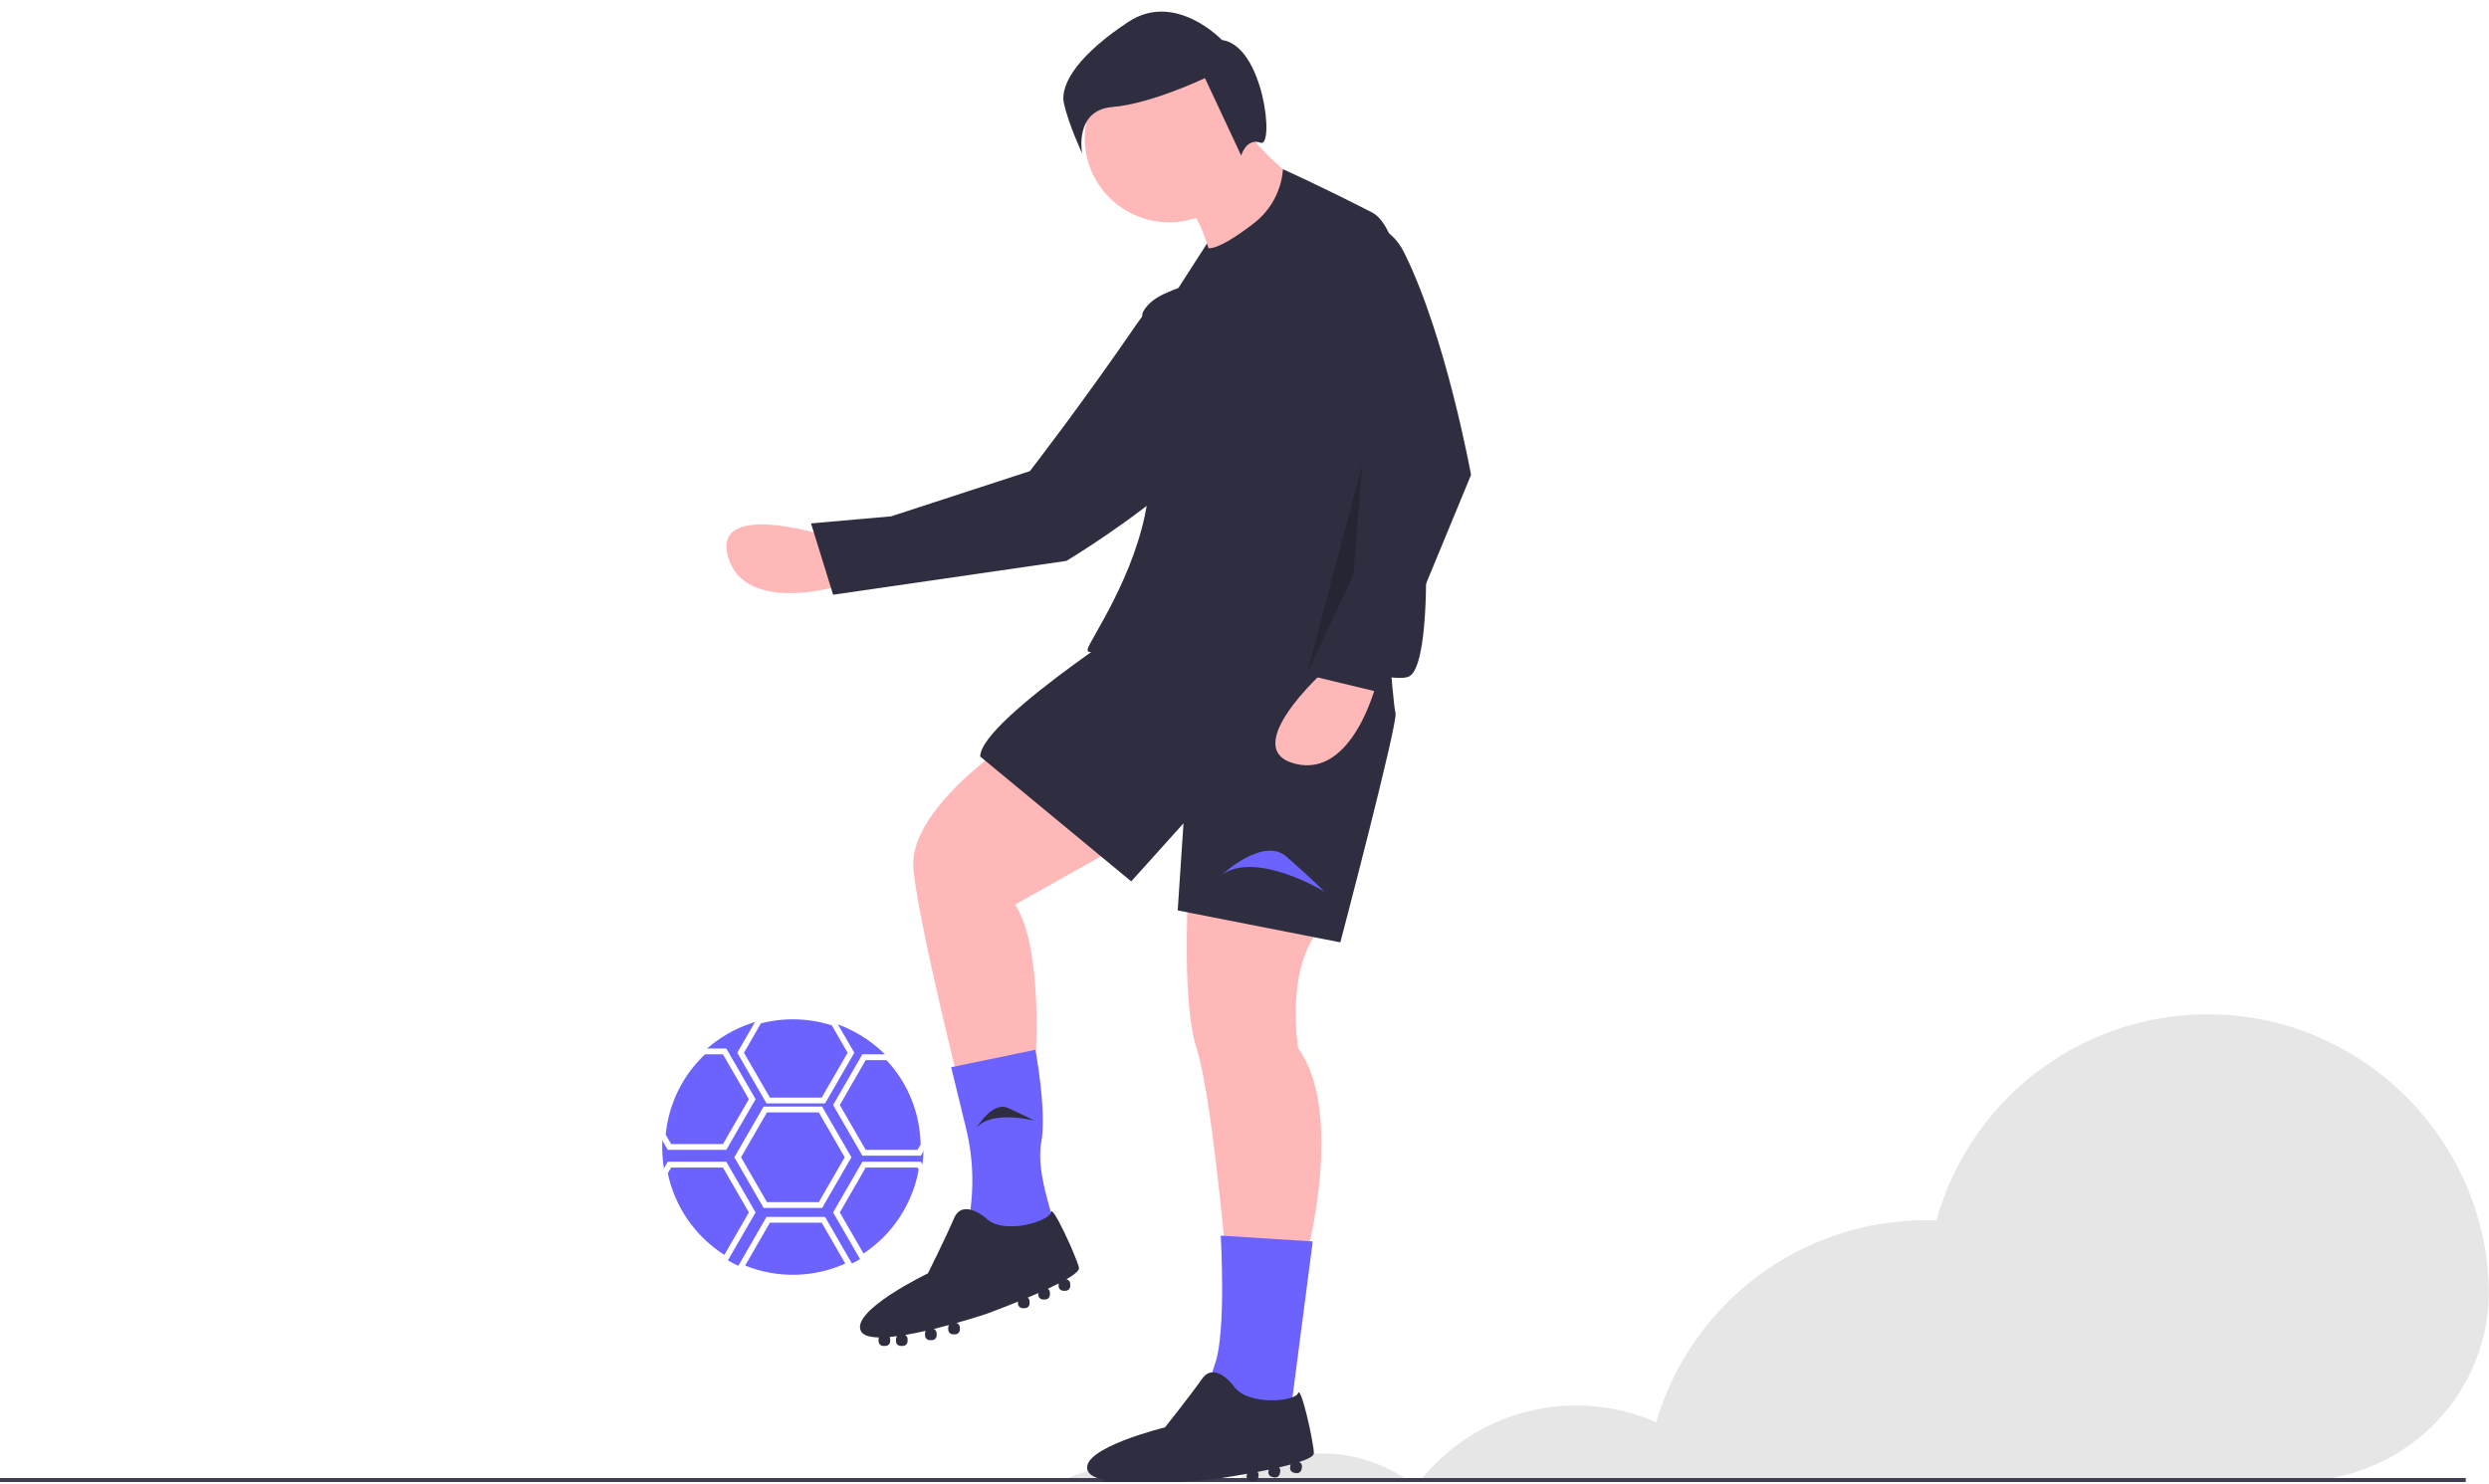 <svg width="857" height="511" viewBox="0 0 857 511" fill="none" xmlns="http://www.w3.org/2000/svg">
<g id="undraw_junior_soccer_6sop 1" clip-path="url(#clip0_2:2)">
<g id="JugglingLeg" filter="url(#filter0_d_2:2)">
<path id="Vector" d="M342.5 255.565C342.5 255.565 312.5 276.565 314.5 295.565C316.5 314.565 329.5 366.565 329.5 366.565L356.5 362.565C356.5 362.565 359.5 322.565 349.5 307.565L397.5 280.565L342.5 255.565Z" fill="#FFB8B8"/>
<path id="Vector_2" d="M356.5 357.565L327.5 363.565L332.652 384.748C335.188 395.173 335.477 406.019 333.5 416.565V416.565C333.5 416.565 363.5 424.565 363.5 420.565C363.5 416.565 356.5 400.565 358.5 389.565C360.5 378.565 356.5 357.565 356.5 357.565Z" fill="#6C63FF"/>
<path id="Vector_3" d="M371.5 432.565C370.5 428.565 362.192 410.43 361.846 413.497C361.5 416.565 345.5 421.565 339.5 415.565C339.5 415.565 331.5 408.565 328.5 415.565C325.5 422.565 319.5 434.565 319.5 434.565C319.5 434.565 292.5 447.565 296.5 454.565C297.309 455.981 299.55 456.578 302.611 456.631C302.539 456.816 302.501 457.012 302.5 457.211V457.92C302.5 458.356 302.673 458.775 302.982 459.083C303.291 459.392 303.709 459.565 304.146 459.565H304.854C305.291 459.565 305.709 459.392 306.018 459.083C306.327 458.775 306.5 458.356 306.5 457.92V457.211C306.498 456.956 306.437 456.704 306.32 456.477C307.138 456.406 307.987 456.311 308.859 456.196C308.628 456.484 308.501 456.842 308.5 457.211V457.92C308.5 458.356 308.673 458.775 308.982 459.083C309.291 459.392 309.709 459.565 310.146 459.565H310.854C311.291 459.565 311.709 459.392 312.018 459.083C312.327 458.775 312.5 458.356 312.5 457.92V457.211C312.499 456.918 312.42 456.63 312.27 456.378C312.12 456.126 311.906 455.919 311.649 455.778C313.951 455.394 316.353 454.905 318.742 454.364C318.585 454.619 318.501 454.912 318.5 455.211V455.92C318.5 456.356 318.673 456.775 318.982 457.083C319.291 457.392 319.709 457.565 320.146 457.565H320.854C321.291 457.565 321.709 457.392 322.018 457.083C322.327 456.775 322.5 456.356 322.5 455.92V455.211C322.5 454.893 322.407 454.582 322.234 454.315C322.06 454.048 321.813 453.838 321.522 453.709C323.313 453.272 325.069 452.817 326.74 452.366C326.584 452.62 326.501 452.912 326.5 453.211V453.92C326.5 454.356 326.673 454.775 326.982 455.083C327.291 455.392 327.709 455.565 328.146 455.565H328.854C329.291 455.565 329.709 455.392 330.018 455.083C330.327 454.775 330.5 454.356 330.5 453.92V453.211C330.499 452.861 330.386 452.52 330.178 452.239C329.97 451.958 329.677 451.75 329.343 451.647C335.215 449.993 339.5 448.565 339.5 448.565C339.5 448.565 344.476 446.755 350.5 444.309V444.92C350.5 445.356 350.673 445.775 350.982 446.083C351.291 446.392 351.709 446.565 352.146 446.565H352.854C353.291 446.565 353.709 446.392 354.018 446.083C354.327 445.775 354.5 445.356 354.5 444.92V444.211C354.499 443.961 354.442 443.715 354.331 443.492C354.221 443.268 354.061 443.072 353.864 442.92C355.073 442.411 356.293 441.889 357.5 441.357V441.92C357.5 442.356 357.673 442.775 357.982 443.083C358.291 443.392 358.709 443.565 359.146 443.565H359.854C360.291 443.565 360.709 443.392 361.018 443.083C361.327 442.775 361.5 442.356 361.5 441.92V441.211C361.5 440.946 361.436 440.685 361.313 440.451C361.19 440.216 361.013 440.015 360.796 439.864C362.101 439.255 363.357 438.647 364.516 438.051C364.511 438.105 364.5 438.156 364.5 438.211V438.92C364.5 439.356 364.673 439.775 364.982 440.083C365.291 440.392 365.709 440.565 366.146 440.565H366.854C367.291 440.565 367.709 440.392 368.018 440.083C368.327 439.775 368.5 439.356 368.5 438.92V438.211C368.5 437.832 368.369 437.464 368.129 437.17C367.889 436.876 367.555 436.674 367.183 436.598C369.979 434.975 371.742 433.534 371.5 432.565Z" fill="#2F2E41"/>
<path id="Vector_4" d="M336.233 384.459C336.233 384.459 341.65 375.152 347.112 377.615C352.574 380.077 356.091 381.953 356.091 381.953C356.091 381.953 341.392 378.177 336.233 384.459Z" fill="#2F2E41"/>
</g>
<g id="Others" filter="url(#filter1_d_2:2)">
<path id="Vector_5" d="M384.301 501.338C377.901 501.332 371.604 502.959 366.008 506.065H402.548C396.968 502.96 390.687 501.333 384.301 501.338V501.338Z" fill="#E6E6E6"/>
<path id="Vector_6" d="M455.206 496.611C444.515 496.599 434.082 499.902 425.346 506.065H485.026C476.302 499.909 465.884 496.606 455.206 496.611V496.611Z" fill="#E6E6E6"/>
<path id="Vector_7" d="M856.85 436.772C854.181 388.36 815.284 348.889 766.912 345.581C744.614 344.014 722.46 350.202 704.202 363.098C685.944 375.993 672.704 394.803 666.726 416.341C665.552 416.299 664.379 416.252 663.195 416.252C642.259 416.256 621.887 423.038 605.127 435.584C588.368 448.13 576.12 465.766 570.218 485.852C556.345 479.757 540.843 478.434 526.138 482.092C511.433 485.75 498.357 494.181 488.956 506.065H791.229C828.365 506.065 858.433 475.306 856.919 438.201C856.9 437.725 856.877 437.249 856.85 436.772Z" fill="#E6E6E6"/>
<path id="Vector_8" d="M849 505.065H0V507.065H849V505.065Z" fill="#3F3D56"/>
<path id="Vector_9" d="M283.344 180.239C283.344 180.239 244.809 168.235 250.725 187.984C256.64 207.733 289.098 197.757 289.098 197.757L283.344 180.239Z" fill="#FFB8B8"/>
<path id="Vector_10" d="M430.646 106.114C430.646 106.114 410.898 79.127 391.711 107.143C372.487 135.213 354.613 158.258 354.613 158.258L306.868 173.825L279.245 176.276L286.855 200.834L367.168 189.183C367.168 189.183 456.582 136.069 430.646 106.114Z" fill="#2F2E41"/>
<path id="Vector_11" d="M409 305.065C409 305.065 407 342.065 412 357.065C417 372.065 422 428.065 422 428.065H450C450 428.065 463 379.065 447 357.065C447 357.065 442 328.065 456 314.065L409 305.065Z" fill="#FFB8B8"/>
<path id="Vector_12" d="M402.5 202.565C402.5 202.565 337.5 243.565 337.5 256.565L389.5 299.565L407.5 279.565L405.5 309.565L461.5 320.565C461.5 320.565 481.5 244.565 480.5 241.565C479.5 238.565 476.5 194.565 476.5 194.565L402.5 202.565Z" fill="#2F2E41"/>
<path id="Vector_13" d="M452 423.565L420.32 421.565C420.32 421.565 422.24 454.565 418.4 465.565C414.56 476.565 416.48 480.565 416.48 480.565L444.32 482.565L452 423.565Z" fill="#6C63FF"/>
<path id="Vector_14" d="M452.39 496.5C452.246 492.379 447.901 472.91 446.924 475.838C445.946 478.766 429.255 480.32 424.638 473.201C424.638 473.201 418.273 464.687 413.879 470.908C409.486 477.128 401.116 487.614 401.116 487.614C401.116 487.614 371.999 494.698 374.451 502.378C374.947 503.932 377.015 504.983 379.997 505.672C379.888 505.838 379.81 506.023 379.768 506.217L379.62 506.91C379.529 507.337 379.611 507.782 379.849 508.148C380.086 508.515 380.459 508.772 380.886 508.863L381.579 509.01C382.006 509.101 382.452 509.019 382.818 508.782C383.184 508.544 383.441 508.171 383.532 507.744L383.68 507.051C383.731 506.801 383.723 506.542 383.657 506.296C384.472 506.396 385.321 506.481 386.198 506.55C385.912 506.784 385.714 507.107 385.636 507.468L385.488 508.161C385.397 508.588 385.479 509.033 385.717 509.4C385.954 509.766 386.327 510.023 386.754 510.114L387.447 510.261C387.874 510.352 388.32 510.27 388.686 510.033C389.052 509.795 389.309 509.422 389.4 508.995L389.548 508.302C389.608 508.015 389.59 507.717 389.497 507.44C389.403 507.162 389.236 506.915 389.014 506.723C391.345 506.827 393.797 506.85 396.246 506.819C396.039 507.035 395.896 507.304 395.833 507.597L395.685 508.29C395.594 508.717 395.676 509.162 395.914 509.529C396.151 509.895 396.525 510.152 396.951 510.243L397.644 510.39C398.071 510.481 398.517 510.399 398.883 510.162C399.249 509.924 399.506 509.551 399.597 509.124L399.745 508.431C399.811 508.12 399.785 507.796 399.671 507.499C399.557 507.202 399.359 506.945 399.101 506.758C400.944 506.705 402.757 506.625 404.485 506.532C404.28 506.749 404.137 507.017 404.074 507.309L403.926 508.002C403.835 508.429 403.917 508.874 404.155 509.241C404.392 509.607 404.766 509.864 405.193 509.955L405.886 510.102C406.312 510.193 406.758 510.111 407.124 509.874C407.49 509.636 407.747 509.263 407.838 508.836L407.986 508.143C408.058 507.8 408.019 507.444 407.874 507.125C407.729 506.807 407.486 506.543 407.18 506.372C413.269 505.979 417.757 505.476 417.757 505.476C417.757 505.476 423.001 504.743 429.403 503.607L429.275 504.204C429.184 504.631 429.266 505.076 429.504 505.442C429.741 505.809 430.115 506.066 430.542 506.157L431.235 506.304C431.661 506.395 432.107 506.313 432.473 506.076C432.839 505.838 433.096 505.465 433.187 505.038L433.335 504.345C433.386 504.101 433.381 503.848 433.32 503.606C433.259 503.364 433.143 503.14 432.982 502.949C434.271 502.704 435.573 502.448 436.864 502.179L436.747 502.729C436.656 503.156 436.738 503.602 436.976 503.968C437.213 504.334 437.586 504.591 438.013 504.682L438.706 504.83C439.133 504.921 439.579 504.838 439.945 504.601C440.311 504.363 440.568 503.99 440.659 503.563L440.807 502.87C440.862 502.611 440.853 502.343 440.782 502.088C440.711 501.833 440.58 501.599 440.399 501.406C441.802 501.083 443.158 500.75 444.415 500.409C444.399 500.46 444.378 500.508 444.366 500.562L444.219 501.255C444.128 501.682 444.21 502.127 444.447 502.493C444.685 502.86 445.058 503.116 445.485 503.207L446.178 503.355C446.605 503.446 447.05 503.364 447.417 503.126C447.783 502.889 448.04 502.516 448.131 502.089L448.278 501.396C448.357 501.025 448.306 500.638 448.132 500.3C447.959 499.963 447.674 499.696 447.327 499.544C450.4 498.539 452.425 497.498 452.39 496.5Z" fill="#2F2E41"/>
<path id="Vector_15" d="M402.5 72.565C418.516 72.565 431.5 59.581 431.5 43.565C431.5 27.549 418.516 14.565 402.5 14.565C386.484 14.565 373.5 27.549 373.5 43.565C373.5 59.581 386.484 72.565 402.5 72.565Z" fill="#FFB8B8"/>
<path id="Vector_16" d="M428.5 40.565C428.5 40.565 444.5 60.565 452.5 59.565L417.5 86.565C417.5 86.565 413.5 69.565 408.5 67.565C403.5 65.565 428.5 40.565 428.5 40.565Z" fill="#FFB8B8"/>
<path id="Vector_17" d="M491 189.065C491 189.065 490.998 78.719 472.487 69.213C453.987 59.713 441.749 54.291 441.749 54.291C441.477 57.912 440.448 61.435 438.729 64.633C437.01 67.832 434.639 70.634 431.769 72.858C425.635 77.594 419.524 81.521 416.11 81.534L416 81.065L415.584 79.876L405.5 95.565C405.5 95.565 396.5 97.565 393.5 103.565C391.877 106.811 399.531 139.488 395 169.065C391.156 194.159 374.959 216.811 374.5 219.565C373.724 224.221 393.41 212.023 402.275 206.321C402.407 206.468 402.5 206.565 402.5 206.565C402.5 206.565 397.5 208.565 407.5 205.565C413.166 203.865 421.077 203.771 426.872 204.008C426.865 205.746 426.906 207.126 427 208.065C428 218.065 478 232.065 485 229.065C492 226.065 491 189.065 491 189.065Z" fill="#2F2E41"/>
<path id="Vector_18" d="M456 227.065C456 227.065 426 254.065 446 259.065C466 264.065 474 231.065 474 231.065L456 227.065Z" fill="#FFB8B8"/>
<path id="Vector_19" d="M421 297.065C421 297.065 435 284.065 443 291.065C451 298.065 456 303.065 456 303.065C456 303.065 433 289.065 421 297.065Z" fill="#6C63FF"/>
<path id="Vector_20" d="M483.444 82.934C473.531 63.008 443.369 73.876 448.27 95.585C448.344 95.908 448.42 96.235 448.5 96.565C453.666 117.115 462.107 136.699 473.5 154.565L462.5 203.565L450.5 228.565L475.5 234.565L506.5 159.565C506.5 159.565 497.949 112.092 483.444 82.934Z" fill="#2F2E41"/>
<path id="Vector_21" opacity="0.2" d="M469 156.065L450 228.065L466 194.065L469 156.065Z" fill="black"/>
<path id="Vector_22" d="M420.713 9.761C420.713 9.761 404.683 -7.115 388.547 3.513C372.412 14.141 364.758 24.465 366.34 31.654C367.922 38.843 372.604 48.842 372.604 48.842C372.604 48.842 369.694 33.949 383.055 32.847C396.415 31.745 414.874 22.903 414.874 22.903L427.359 49.567C427.359 49.567 429.124 43.388 434.018 45.16C438.912 46.933 435.119 11.738 420.713 9.761Z" fill="#2F2E41"/>
</g>
<g id="Ball" filter="url(#filter2_d_2:2)">
<path id="Vector_23" d="M318 391.065C317.999 393.598 317.788 396.127 317.37 398.625V398.635C316.222 405.356 313.562 411.727 309.591 417.269C305.62 422.811 300.442 427.379 294.448 430.628C288.454 433.876 281.8 435.72 274.989 436.021C268.178 436.322 261.387 435.072 255.13 432.365H255.12C253.269 431.566 251.474 430.641 249.75 429.595C244.406 426.369 239.79 422.067 236.196 416.963C232.602 411.859 230.107 406.064 228.87 399.945C228.29 397.021 227.999 394.047 228 391.065C228 389.705 228.06 388.355 228.18 387.025V387.015C229.218 375.532 234.624 364.886 243.282 357.272C251.941 349.659 263.192 345.659 274.713 346.099C286.235 346.539 297.148 351.385 305.2 359.637C313.253 367.889 317.831 378.917 317.99 390.445V390.455C318 390.665 318 390.855 318 391.065Z" fill="#6C63FF"/>
<path id="Vector_24" d="M284.077 376.035H263.923L253.845 358.585L260.681 346.737L261.08 346.63C269.733 344.317 278.872 344.573 287.383 347.365L287.745 347.485L294.155 358.585L284.077 376.035ZM265.077 374.035H282.923L291.845 358.585L286.396 349.147C278.488 346.64 270.035 346.4 261.998 348.456L256.155 358.585L265.077 374.035Z" fill="white"/>
<path id="Vector_25" d="M283.077 412.036H262.923L252.845 394.582L262.923 377.128H283.077L293.155 394.582L283.077 412.036ZM264.077 410.036H281.923L290.845 394.582L281.923 379.128H264.077L255.155 394.582L264.077 410.036Z" fill="white"/>
<path id="Vector_26" d="M273 437.065C266.715 437.077 260.495 435.789 254.731 433.282L253.704 432.836L263.922 415.125H284.077L293.865 432.08L292.893 432.547C286.689 435.537 279.887 437.082 273 437.065V437.065ZM256.563 431.882C262.061 434.094 267.95 435.174 273.875 435.057C279.801 434.94 285.642 433.628 291.048 431.2L282.923 417.125H265.078L256.563 431.882Z" fill="white"/>
<path id="Vector_27" d="M317.077 394.035H296.923L286.845 376.585L296.922 359.125H306.1L306.396 359.436C314.354 367.809 318.853 378.881 318.99 390.432V390.722L317.077 394.035ZM298.077 392.035H315.923L316.986 390.194C316.793 379.386 312.608 369.032 305.237 361.125H298.078L289.155 376.585L298.077 392.035Z" fill="white"/>
<path id="Vector_28" d="M296.645 430.547L286.845 413.585L296.922 396.125H317.076L318.37 398.355L318.356 398.803C317.263 405.171 314.844 411.238 311.256 416.611C307.667 421.984 302.989 426.543 297.524 429.991L296.645 430.547ZM289.155 413.585L297.33 427.733C302.282 424.443 306.518 420.185 309.782 415.215C313.046 410.245 315.272 404.666 316.324 398.814L315.924 398.125H298.078L289.155 413.585Z" fill="white"/>
<path id="Vector_29" d="M250.106 430.978L249.233 430.451C243.772 427.15 239.055 422.752 235.382 417.535C231.708 412.318 229.157 406.395 227.89 400.141L227.815 399.771L229.923 396.125H250.078L260.155 413.585L250.106 430.978ZM229.926 400.116C231.141 405.858 233.489 411.299 236.833 416.122C240.177 420.944 244.449 425.051 249.4 428.202L257.845 413.585L248.922 398.125H231.077L229.926 400.116Z" fill="white"/>
<path id="Vector_30" d="M250.077 392.035H229.923L227.18 387.294V387.025C228.168 375.693 233.331 365.131 241.669 357.392L241.957 357.125H250.078L260.155 374.585L250.077 392.035ZM231.077 390.035H248.923L257.845 374.585L248.922 359.125H242.746C235.031 366.406 230.22 376.239 229.205 386.799L231.077 390.035Z" fill="white"/>
</g>
</g>
<defs>
<filter id="filter0_d_2:2" x="292.096" y="255.565" width="109.404" height="212" filterUnits="userSpaceOnUse" color-interpolation-filters="sRGB">
<feFlood flood-opacity="0" result="BackgroundImageFix"/>
<feColorMatrix in="SourceAlpha" type="matrix" values="0 0 0 0 0 0 0 0 0 0 0 0 0 0 0 0 0 0 127 0" result="hardAlpha"/>
<feOffset dy="4"/>
<feGaussianBlur stdDeviation="2"/>
<feComposite in2="hardAlpha" operator="out"/>
<feColorMatrix type="matrix" values="0 0 0 0 0 0 0 0 0 0 0 0 0 0 0 0 0 0 0.25 0"/>
<feBlend mode="normal" in2="BackgroundImageFix" result="effect1_dropShadow_2:2"/>
<feBlend mode="normal" in="SourceGraphic" in2="effect1_dropShadow_2:2" result="shape"/>
</filter>
<filter id="filter1_d_2:2" x="-4" y="0" width="864.974" height="573.995" filterUnits="userSpaceOnUse" color-interpolation-filters="sRGB">
<feFlood flood-opacity="0" result="BackgroundImageFix"/>
<feColorMatrix in="SourceAlpha" type="matrix" values="0 0 0 0 0 0 0 0 0 0 0 0 0 0 0 0 0 0 127 0" result="hardAlpha"/>
<feOffset dy="4"/>
<feGaussianBlur stdDeviation="2"/>
<feComposite in2="hardAlpha" operator="out"/>
<feColorMatrix type="matrix" values="0 0 0 0 0 0 0 0 0 0 0 0 0 0 0 0 0 0 0.25 0"/>
<feBlend mode="normal" in2="BackgroundImageFix" result="effect1_dropShadow_2:2"/>
<feBlend mode="normal" in="SourceGraphic" in2="effect1_dropShadow_2:2" result="shape"/>
</filter>
<filter id="filter2_d_2:2" x="223.18" y="345.065" width="99.81" height="100" filterUnits="userSpaceOnUse" color-interpolation-filters="sRGB">
<feFlood flood-opacity="0" result="BackgroundImageFix"/>
<feColorMatrix in="SourceAlpha" type="matrix" values="0 0 0 0 0 0 0 0 0 0 0 0 0 0 0 0 0 0 127 0" result="hardAlpha"/>
<feOffset dy="4"/>
<feGaussianBlur stdDeviation="2"/>
<feComposite in2="hardAlpha" operator="out"/>
<feColorMatrix type="matrix" values="0 0 0 0 0 0 0 0 0 0 0 0 0 0 0 0 0 0 0.25 0"/>
<feBlend mode="normal" in2="BackgroundImageFix" result="effect1_dropShadow_2:2"/>
<feBlend mode="normal" in="SourceGraphic" in2="effect1_dropShadow_2:2" result="shape"/>
</filter>
<clipPath id="clip0_2:2">
<rect width="856.974" height="510.427" fill="white"/>
</clipPath>
</defs>
</svg>
